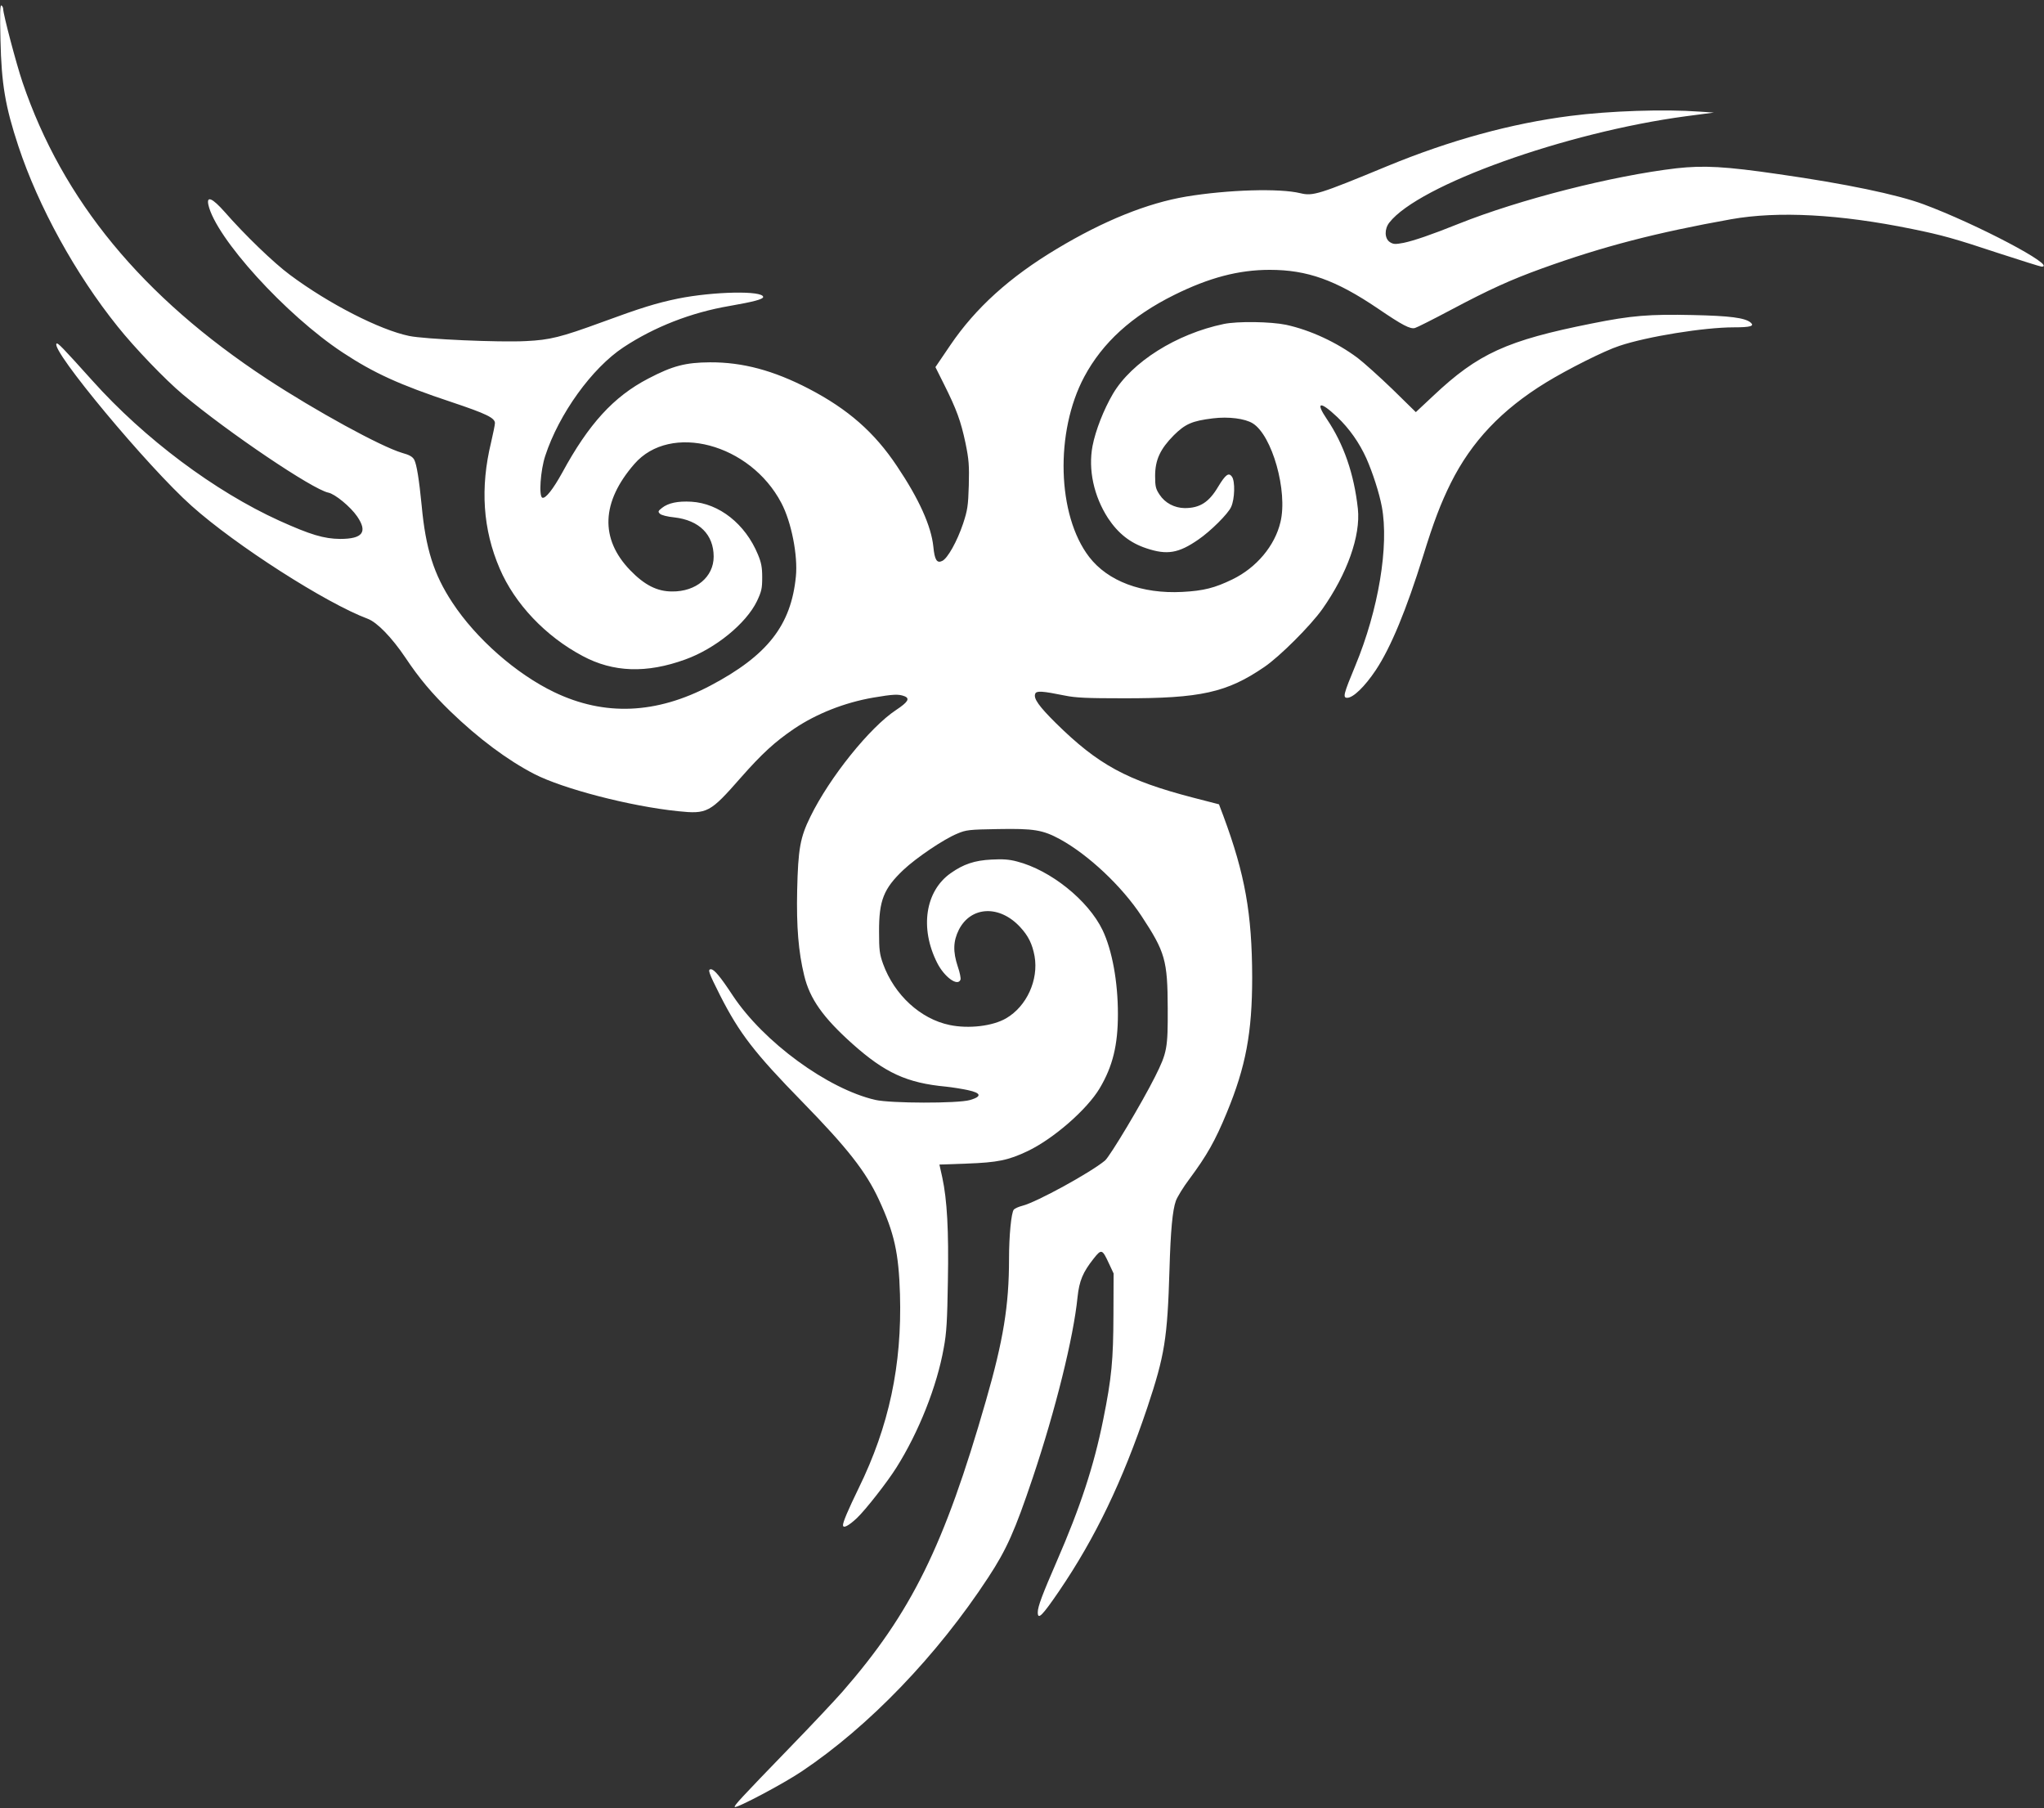 <svg width="1707" height="1510" fill="none" xmlns="http://www.w3.org/2000/svg"><rect width="100%" height="100%" fill="#333333" stroke="none"/><g clip-path="url(#a)"><path d="M.4 33.466c.8 36.667 4 55.467 14.934 88.534 16.667 50.4 47.733 106.933 82.933 150.666 14.134 17.734 39.867 44.534 54.4 56.667 38.4 32.133 108.267 79.2 121.467 82 5.6 1.067 18.667 11.867 24.133 19.867 8.934 13.066 4.667 18.8-14.266 18.8-13.467-.134-24.667-3.467-50.667-15.2-54-24.534-112.8-68.534-156.267-117.067-25.2-28-28.8-31.733-29.866-30.8-5.067 5.2 76.266 102.933 112.8 135.467 36.8 32.933 112.4 81.333 147.066 94.266 7.867 2.934 20.134 15.6 31.467 32.4 11.733 17.6 22.267 30 37.6 44.934 23.467 22.666 47.6 40.666 70 52.266 24.133 12.4 80 26.934 120 31.067 24.533 2.533 26.8 1.333 52.533-28 17.734-20.133 28.534-30 44.667-40.933 18.667-12.534 42-21.734 65.733-25.867 17.2-2.933 21.333-3.067 26.267-1.2 4.8 1.867 2.933 4.933-6.934 11.467-21.866 14.4-55.466 56.133-71.599 89.066-8.534 17.334-10.267 26.8-11.067 61.467-.667 30.533 1.067 51.467 5.867 71.2 4.666 19.467 15.733 35.067 40.133 56.933 27.333 24.4 45.6 32.8 78.266 35.867 5.2.533 13.467 1.867 18.4 2.933 11.2 2.4 11.734 5.334 1.6 8.267-10.266 2.933-66.133 2.8-79.066-.133-39.733-9.2-93.2-48.267-118.933-87.067-10.534-16-15.6-22-18.267-22-2.933 0-2 2.667 7.733 22 16.134 31.6 28.534 47.733 68.534 88.667 37.6 38.533 53.066 58.133 63.999 81.73 12.934 28 16.534 44.4 17.6 79.07 1.734 59.07-9.2 110.27-34.533 161.87-8.8 18.13-13.067 28.13-13.067 30.8 0 3.06 4.8.53 11.6-5.87 7.2-6.8 25.467-30.13 33.067-42.27 18.667-29.6 33.867-68 39.467-99.73 2.4-12.67 2.933-23.07 3.466-55.6.8-42.8-.666-68.27-4.666-86.8l-2.4-10.8 22.666-.8c26-.934 34.934-2.8 50.934-10.4 21.6-10.267 49.733-34.8 60.266-52.534 10.934-18.4 15.2-36.133 15.2-62 0-26.933-4.8-53.2-12.8-70-12-24.933-43.466-50.133-71.466-57.333-6.4-1.733-12-2.133-21.334-1.6-14 .667-23.466 3.867-34 11.333-21.333 14.934-26 46-11.333 74.934 6 11.866 17.2 20 19.467 14 .4-1.067-.534-6-2.267-10.934-4.133-12.533-3.867-21.2.933-30.8 10.134-19.733 34-20.8 51.2-2.133 6.8 7.333 10.134 14.133 12 24.267 3.467 19.733-6.533 41.866-23.733 51.866-11.2 6.534-31.2 8.934-47.2 5.6-24.4-5.066-46.133-25.066-55.6-51.066-2.933-8.267-3.333-11.6-3.333-26.8C734 751.866 738 742 754.4 726.4c10.934-10.267 33.6-25.6 44.934-30.267 7.466-3.2 9.866-3.467 34.133-3.867 30-.533 37.333.667 51.867 8.534 23.733 13.066 51.6 39.2 68 64.133 19.733 30 21.733 36.8 21.866 77.067.134 33.333-.533 36.933-10.533 56.933-10.933 21.867-37.733 66.667-41.867 70.133-12 10-57.2 34.804-68.933 37.734-3.2.8-6.4 2.27-7.2 3.2-2.133 2.53-4 21.73-4 41.33 0 38.8-4.8 68-19.333 118.4-34.8 121.2-62.267 176.94-119.867 242.94-5.733 6.53-25.466 27.6-44 46.66-41.2 42.54-46.666 48.54-45.866 49.47 1.466 1.33 40.8-19.47 56-29.73 56-37.47 113.066-96.8 155.599-161.74 15.6-23.73 22.4-39.2 37.334-83.6 18.933-56.4 34-117.06 37.333-150.53 1.467-13.73 4.4-20.8 13.467-32.27 6.533-8.26 7.2-8 12.8 4.14l3.866 8.26-.133 34.67c-.133 37.6-1.467 52.4-8.533 87.33-7.734 38.54-19.067 73.07-38.934 118.67-11.866 27.33-15.733 37.47-15.733 42.27 0 6.66 3.6 3.06 17.733-17.6 30.4-44.67 52.934-91.6 73.734-153.34 14.533-43.6 16.8-57.46 18.533-115.33.933-32.53 2.533-49.47 5.333-57.33 1.2-3.204 6.134-11.337 11.067-17.871 14.933-20.133 21.733-32.133 31.463-55.733 15.87-38.4 21.2-66.8 21.2-113.066-.13-53.2-6-86-24-134.534L1018 671.6l-21.733-5.6c-55.333-14.4-79.2-27.467-114.4-62.134-14.133-14-18.933-20.666-17.333-24.533.933-2.667 5.733-2.4 24.8 1.467 9.066 1.866 18.666 2.266 48.666 2.266 64.67.134 86.67-4.8 117.87-26.133 12.93-8.8 38.53-34.4 48.4-48.267 20.8-29.466 32.13-61.333 29.73-83.866-3.2-29.067-11.73-53.867-25.87-74.8-9.86-14.534-5.86-15.467 8.54-1.867 10.26 9.733 18.53 21.6 24.4 34.533 5.2 11.734 10.8 28.934 12.93 40.4 6.13 32.667-2.8 86.267-22.13 132.8-9.74 23.467-10.67 26.8-6.8 26.8 5.06 0 14.66-9.333 23.86-23.066 12.67-19.067 25.6-50.534 39.6-95.467 8.67-28.133 14.67-43.867 23.07-60.8 17.33-34.667 42.4-61.2 79.6-84 18.13-11.067 48.8-26.533 61.2-30.533 22.93-7.734 70.67-15.467 95.6-15.467 13.87 0 17.47-1.067 14-4-4.8-4-17.47-5.6-48.4-6.267-36.13-.8-51.2.4-84.27 7.067-70.93 14.133-94.93 25.067-132.4 60.4l-14.53 13.6-19.6-19.2c-10.93-10.533-23.87-22.133-28.93-26-17.47-13.067-39.6-23.333-59.87-27.733-12.93-2.667-40.4-3.067-52-.667-39.6 8.267-76.8 31.733-92.533 58.267-7.733 13.2-14.533 30.533-17.067 43.6-3.733 19.733 1.067 41.866 12.934 60.266 8.533 12.8 18.4 20.667 32.133 25.2 17.2 5.734 26.8 4.134 43.333-7.333 10.13-6.933 24.8-21.467 27.33-27.2 3.07-6.533 3.47-21.6.67-25.333-2.67-3.734-5.33-1.734-11.47 8.4-7.73 13.066-15.33 17.866-27.996 17.866-8.534-.133-16.4-4.266-20.934-11.2-3.2-4.8-3.733-6.8-3.733-15.6 0-13.466 4.267-22.533 15.6-34 9.6-9.466 15.2-12 32.663-14.133 12.94-1.6 26.67.133 33.2 4.133 16.27 10 29.47 56.8 23.2 82.534-4.66 19.733-20 38-40 47.733-14.8 7.2-24.13 9.6-41.996 10.533-33.734 1.734-62.134-8.933-77.734-29.2-26.8-34.8-28.666-104.4-4.133-150.4 15.333-28.666 39.733-50.8 75.2-68.4 29.063-14.4 53.733-20.933 79.733-20.933 31.33 0 55.2 8.533 90.27 32.267 20.53 14 27.2 17.466 31.06 16.266 1.6-.4 15.34-7.333 30.4-15.333 31.87-16.933 49.6-24.933 75.34-34.267 51.33-18.533 95.73-30 158.26-41.2 39.2-6.933 90.4-4.266 151.07 8.134 24.93 5.066 35.47 8 72.4 20.266 18.93 6.134 34.93 11.2 35.87 11.2 13.33 0-54.54-35.733-98.8-52.133-22-8.133-64.8-17.067-120.67-25.067-44.8-6.533-62.67-7.466-85.6-4.933-53.33 6.267-130.53 25.867-182 46.4-22.53 9.067-37.47 14.133-45.87 15.867-7.06 1.333-8.53 1.2-11.46-.667-4.4-2.933-4.67-10.8-.4-16.267 24.4-31.333 147.06-75.333 247.73-88.8L1431.33 94l-12-.8c-29.33-2.134-75.06-.667-108 3.6-49.06 6.266-100.26 20.266-152.66 41.866-57.34 23.734-62.27 25.2-72.67 22.667-17.47-4.267-60.53-2.933-95.333 2.8-32.533 5.467-68.933 20.133-108 43.6-39.467 23.6-68 49.467-89.067 80.533l-12.4 18.267 7.2 14.4c10.534 21.067 14 30.667 17.867 48.8 2.933 14.267 3.2 18.667 2.8 35.6-.533 17.2-1.067 20.667-4.8 32C799.334 452 791.334 466.4 786.8 468.4c-4.4 2.133-6.266-.934-7.333-11.867-1.733-17.2-12-40-30.4-67.333-18.8-28.267-40.933-47.6-73.733-64.667-29.333-15.2-55.067-22.133-82.4-22-20.533.133-31.2 2.933-51.6 13.6C512.401 331.2 491.601 354 469.467 394.8c-7.6 13.733-13.866 21.733-16.533 20.8-3.067-1.067-1.6-22.8 2.4-34.934 11.467-35.066 39.067-73.333 65.333-90.666 25.867-17.067 56.534-29.067 88.667-34.534 19.867-3.466 28-5.6 28-7.466 0-5.467-41.333-4.667-71.2 1.333-18 3.733-30.933 7.733-63.2 19.6-34.533 12.667-43.867 14.933-63.6 15.867-22.4 1.2-84.8-1.6-97.6-4.267-24.533-5.067-67.067-26.8-99.467-50.933-13.733-10.134-37.866-33.467-54.666-52.667-10.134-11.467-15.2-13.733-13.6-6 6 27.467 64.666 92.133 112.266 123.467 25.867 17.066 47.467 26.933 90.8 41.333 29.067 9.733 36.267 13.2 36.267 17.6 0 1.333-1.467 8.533-3.2 16-9.2 37.867-6.933 72.667 7.2 105.467 12.533 29.333 38.267 56.533 69.2 72.933 25.6 13.733 53.467 14.667 85.733 2.933 25.2-9.066 50.8-30 59.867-48.666 3.867-8.267 4.4-10.534 4.4-20 0-8.4-.8-12.4-3.6-19.067-10.533-25.467-32.4-42.667-55.6-44-11.333-.667-19.333 1.067-24.533 5.2-3.2 2.533-3.467 3.067-1.734 4.8 1.067 1.2 6.4 2.533 12 3.067 20.934 2.4 32.934 14.4 32.934 32.8 0 16.933-14.8 29.333-34.8 29.066-12.534 0-23.067-5.466-34.934-17.733-25.333-26.267-24.133-56.933 3.467-88.667 30.133-34.8 96.8-17.066 122.8 32.534 8.4 15.866 13.867 43.866 12.133 61.333-4 40.8-23.733 66-71.466 91.2-45.067 23.733-88.267 25.6-130.267 5.467-31.733-15.2-65.333-44.667-85.2-74.934-15.467-23.466-22.267-44.933-25.6-81.066-2.133-21.734-4.133-34-6.133-38-1.334-2.534-3.867-4.134-10.267-5.867-17.867-5.333-72.133-35.067-112.8-61.733C118.667 247.866 52.267 167.2 18.801 68.666 13.6 53.333 2.667 11.866 2.667 7.6c0-1.2-.666-2.534-1.466-3.067C0 3.866-.133 11.466.4 33.466Z" fill="#fff"/></g><defs><clipPath id="a"><path fill="#fff" d="M0 0h1706.67v1509.33H0z"/></clipPath></defs></svg>